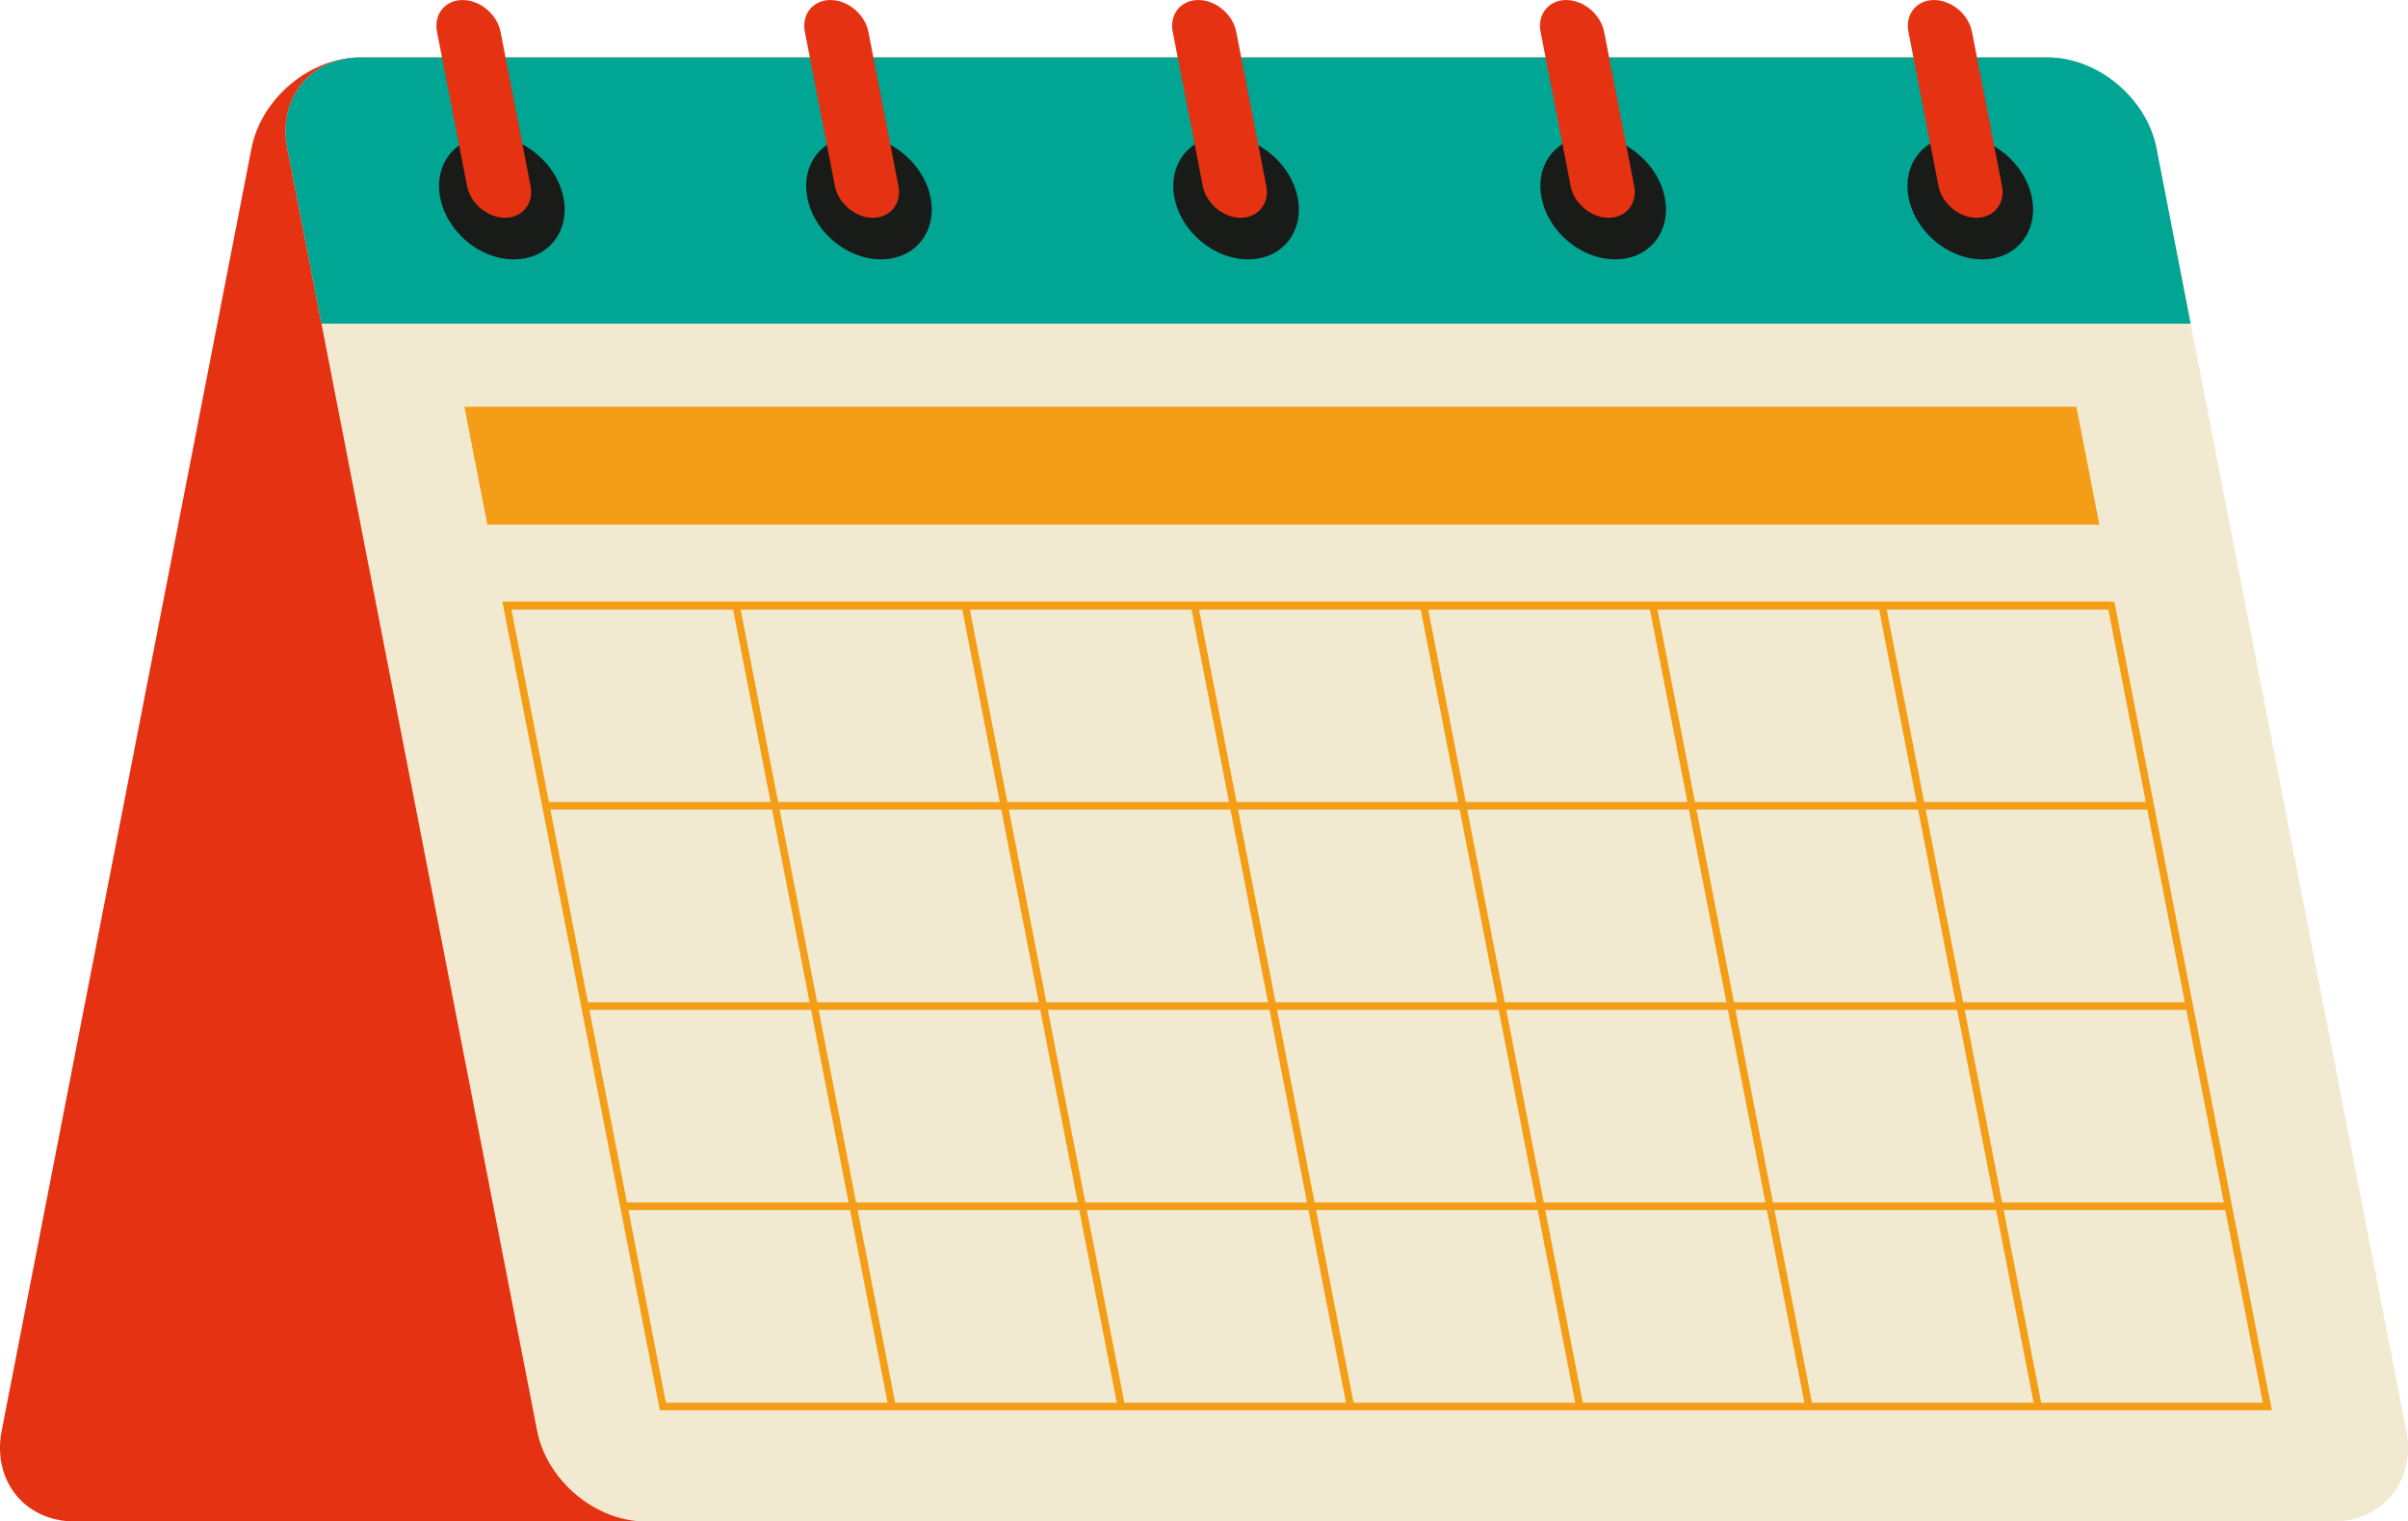 <svg id="_Слой_2" xmlns="http://www.w3.org/2000/svg" width="1080" height="682.34" viewBox="0 0 1080 682.34"><g id="Study04_543423012"><g id="Study04_543423012-2"><path d="M33.54 682.34H790.47c22.39.0 44.28-18.32 48.64-40.71L951.14 66.48c4.36-22.39-10.39-40.71-32.78-40.71H161.44c-22.39.0-44.28 18.32-48.64 40.71L.76 641.63c-4.36 22.39 10.39 40.71 32.78 40.71z" fill="#e53212"/><path d="M1046.46 682.34H289.53c-22.39.0-44.28-18.32-48.64-40.71L128.86 66.48c-4.36-22.39 10.39-40.71 32.78-40.71H918.56c22.39.0 44.28 18.32 48.64 40.71l112.04 575.15c4.36 22.39-10.39 40.71-32.78 40.71z" fill="#f2ead0"/><path d="M918.56 25.77H161.63c-22.39.0-37.14 18.32-32.78 40.71l15.32 78.67H982.52l-15.32-78.67c-4.36-22.39-26.25-40.71-48.64-40.71z" fill="#00a594"/><path d="M252.72 88.68c2.97 15.26-6.99 27.64-22.26 27.64s-30.05-12.37-33.02-27.64c-2.97-15.26 6.99-27.64 22.26-27.64s30.05 12.37 33.02 27.64z" fill="#191b19"/><path d="M417.37 88.68c2.97 15.26-6.99 27.64-22.26 27.64s-30.05-12.37-33.02-27.64c-2.97-15.26 6.99-27.64 22.26-27.64s30.05 12.37 33.02 27.64z" fill="#191b19"/><path d="M582.02 88.68c2.97 15.26-6.99 27.64-22.26 27.64s-30.05-12.37-33.02-27.64c-2.97-15.26 6.99-27.64 22.26-27.64s30.05 12.37 33.02 27.64z" fill="#191b19"/><path d="M746.67 88.68c2.97 15.26-6.99 27.64-22.26 27.64s-30.05-12.37-33.02-27.64c-2.97-15.26 6.99-27.64 22.26-27.64s30.05 12.37 33.02 27.64z" fill="#191b19"/><path d="M911.32 88.68c2.97 15.26-6.99 27.64-22.26 27.64s-30.05-12.37-33.02-27.64c-2.97-15.26 6.99-27.64 22.26-27.64s30.05 12.37 33.02 27.64z" fill="#191b19"/><path d="M226.5 97.67h0c-7.83.0-15.49-6.41-17.02-14.24L196 14.25c-1.53-7.83 3.64-14.24 11.47-14.24h0c7.83.0 15.49 6.41 17.02 14.24l13.48 69.18c1.53 7.83-3.64 14.24-11.47 14.24z" fill="#e53212"/><path d="M391.48 97.67h0c-7.83.0-15.49-6.41-17.02-14.24l-13.48-69.18c-1.53-7.83 3.64-14.24 11.47-14.24h0c7.83.0 15.49 6.41 17.02 14.24l13.48 69.18c1.53 7.83-3.64 14.24-11.47 14.24z" fill="#e53212"/><path d="M556.47 97.67h0c-7.83.0-15.49-6.41-17.02-14.24l-13.48-69.18c-1.53-7.83 3.64-14.24 11.47-14.24h0c7.83.0 15.49 6.41 17.02 14.24l13.48 69.18c1.53 7.83-3.64 14.24-11.47 14.24z" fill="#e53212"/><path d="M721.46 97.67h0c-7.83.0-15.49-6.41-17.02-14.24l-13.48-69.18c-1.53-7.83 3.64-14.24 11.47-14.24h0c7.83.0 15.49 6.41 17.02 14.24l13.48 69.18c1.53 7.83-3.64 14.24-11.47 14.24z" fill="#e53212"/><path d="M886.44 97.67h0c-7.83.0-15.49-6.41-17.02-14.24l-13.48-69.18c-1.53-7.83 3.64-14.24 11.47-14.24h0c7.83.0 15.49 6.41 17.02 14.24l13.48 69.18c1.53 7.83-3.64 14.24-11.47 14.24z" fill="#e53212"/><g><path d="M1018.95 632.49h-723l-70.63-362.6H948.31l70.64 362.6zm-720.26-3.39H1014.89l-69.31-355.82H229.37l69.31 355.82z" fill="#f49d17"/><path d="M401.81 630.79H398.42L328.45 271.58H331.84L401.81 630.79z" fill="#f49d17"/><path d="M947.28 273.27H227.67L227.01 269.88h719.6L947.28 273.27z" fill="#f49d17"/><path d="M964.77 363.08H245.17L244.51 359.69h719.6L964.77 363.08z" fill="#f49d17"/><path d="M982.26 452.88H262.66L262 449.49H981.6L982.26 452.88z" fill="#f49d17"/><path d="M999.76 542.68H280.16L279.49 539.29H999.1L999.76 542.68z" fill="#f49d17"/><path d="M504.62 630.79H501.22L431.25 271.58H434.64L504.62 630.79z" fill="#f49d17"/><path d="M607.42 630.79H604.02L534.05 271.58H537.44L607.42 630.79z" fill="#f49d17"/><path d="M710.22 630.79H706.82L636.85 271.58H640.24L710.22 630.79z" fill="#f49d17"/><path d="M813.02 630.79H809.62L739.65 271.58H743.04L813.02 630.79z" fill="#f49d17"/><path d="M915.82 630.79H912.42L842.45 271.58H845.84L915.82 630.79z" fill="#f49d17"/></g><path d="M941.57 235.3H218.58L208.28 182.41H931.27L941.57 235.3z" fill="#f49d17"/></g></g></svg>